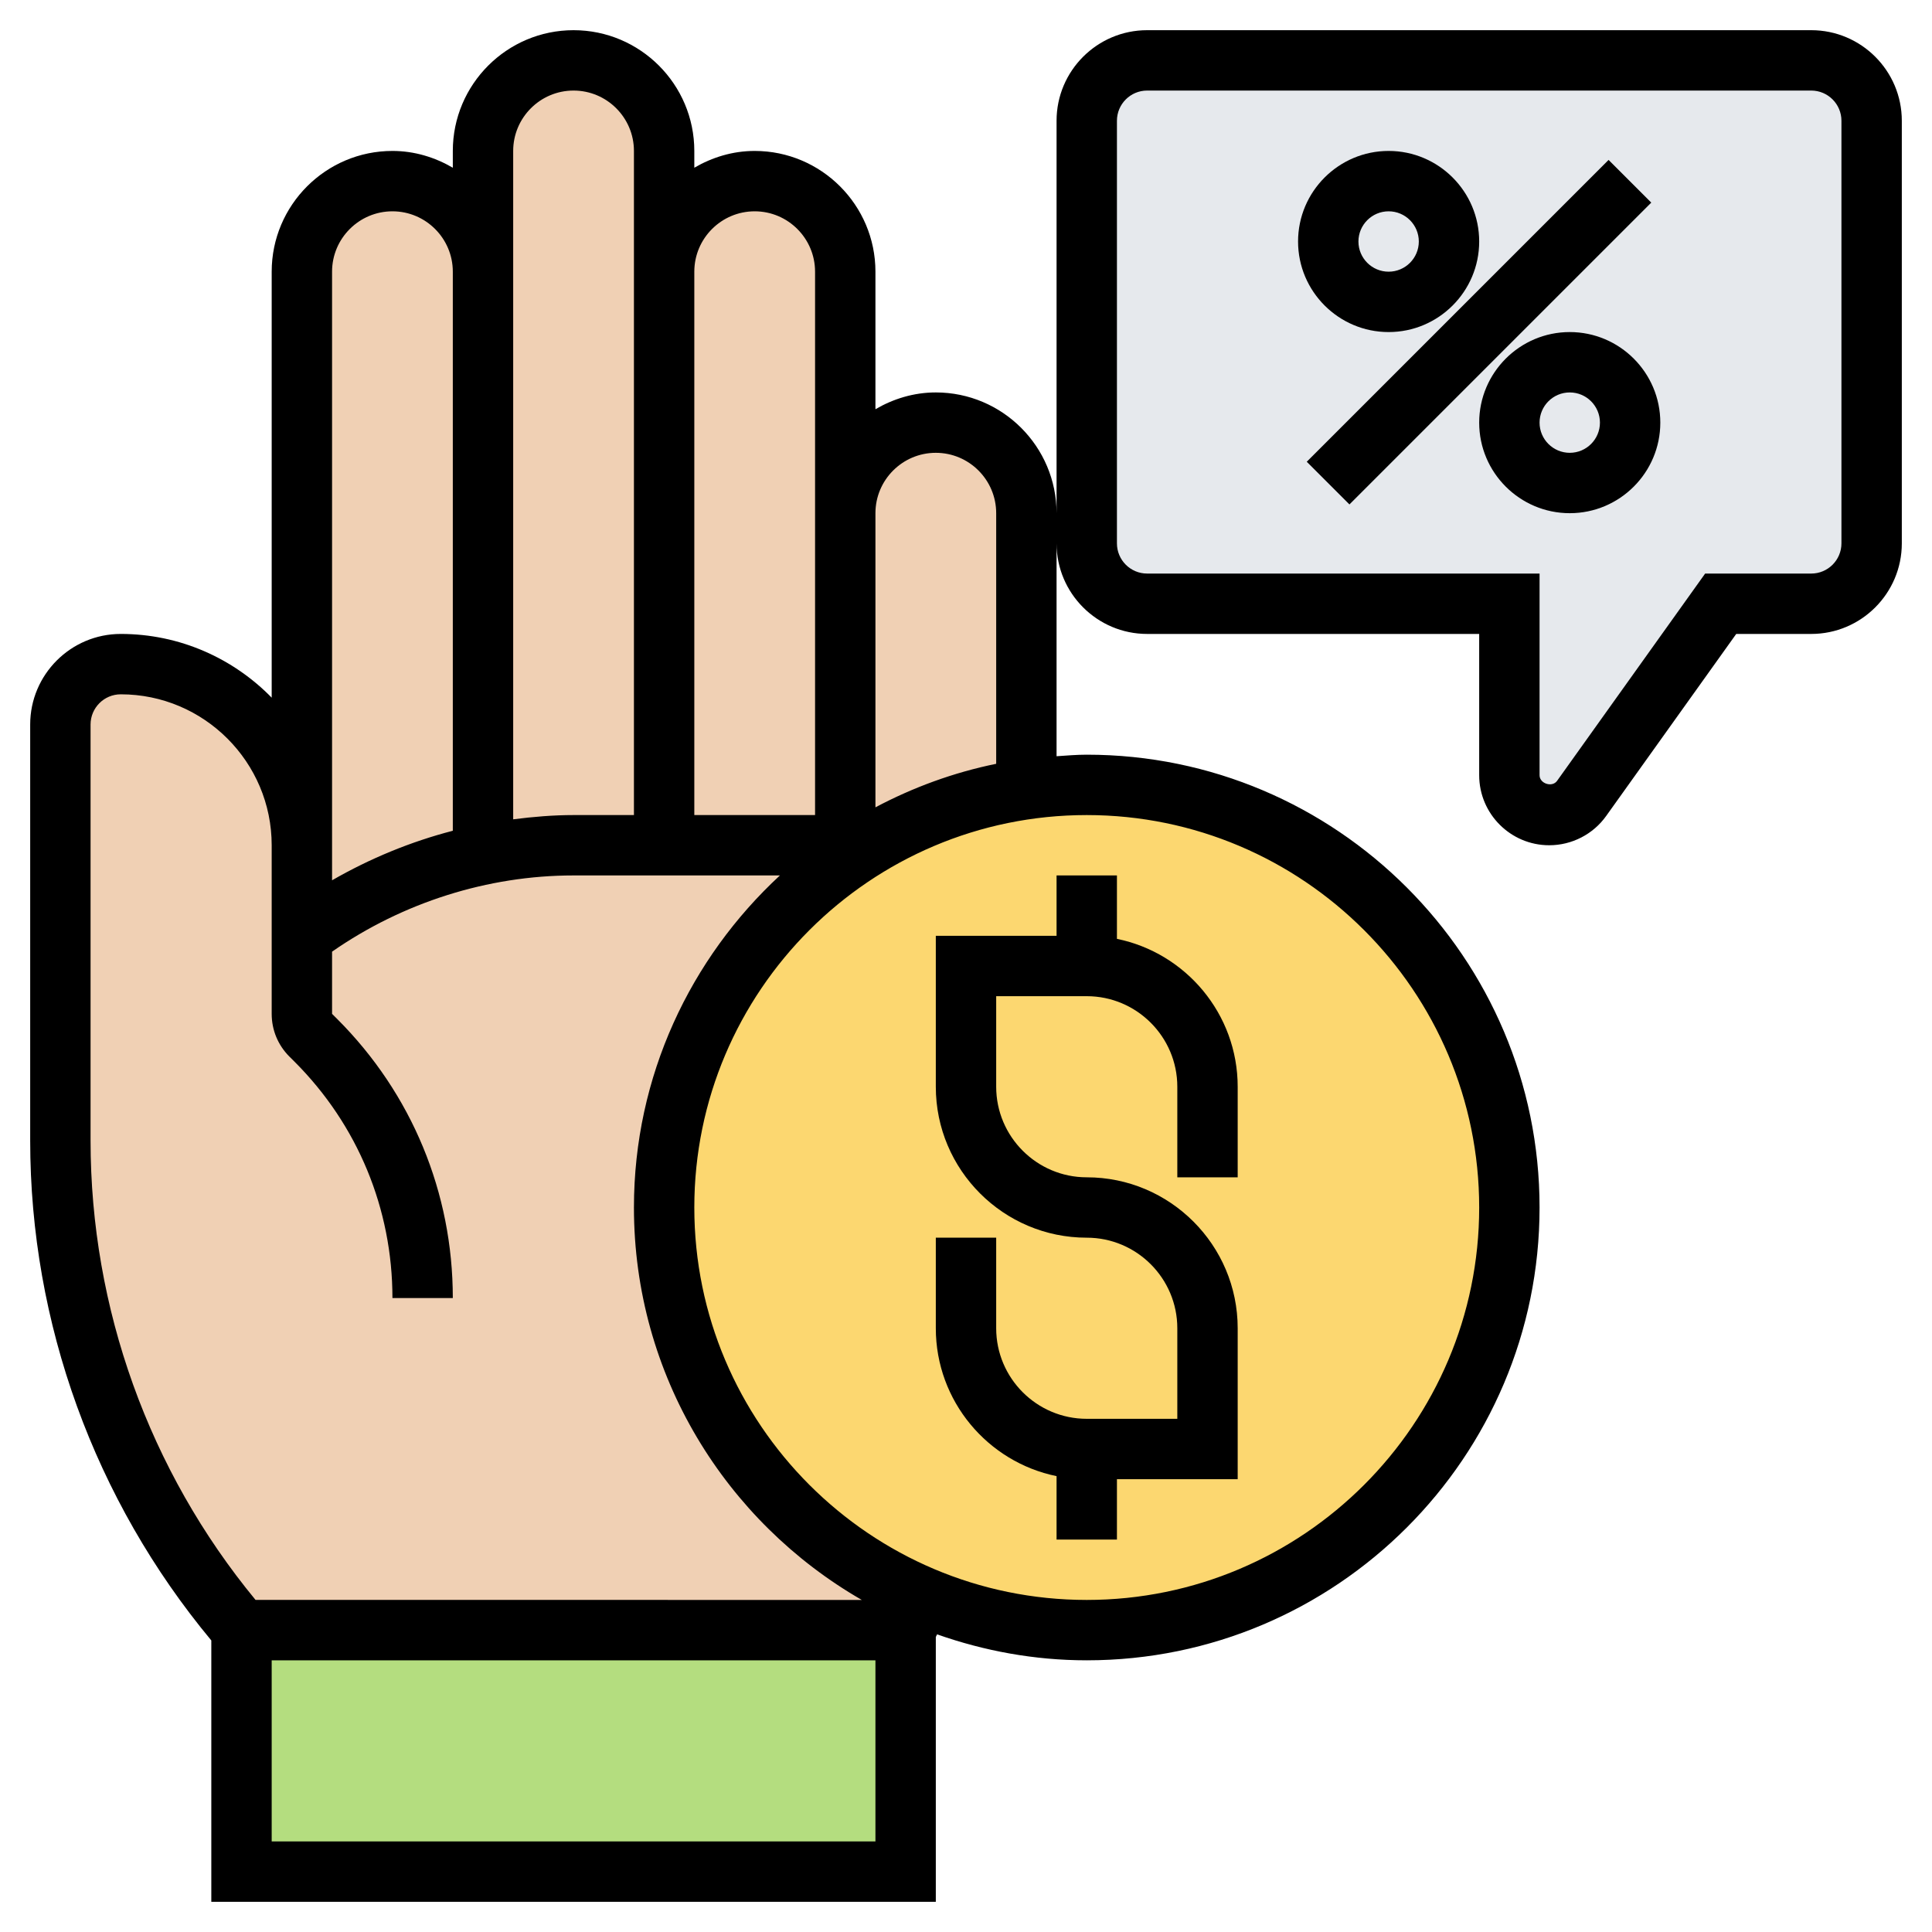 <svg id="_x33_0" enable-background="new 0 0 64 64" height="512" viewBox="0 0 64 64" width="512" xmlns="http://www.w3.org/2000/svg"><g><g><g><path d="m62 4v14c0 1.1-.9 2-2 2h-3l-4.61 6.45c-.24.34-.64.55-1.07.55-.73 0-1.32-.59-1.32-1.32v-5.68h-12c-1.1 0-2-.9-2-2v-14c0-1.1.9-2 2-2h22c1.1 0 2 .9 2 2z" fill="#e6e9ed"/></g><g><path d="m8 54h22v8h-22z" fill="#b4dd7f"/></g><g><path d="m28.78 28c1.57-.94 3.34-1.59 5.22-1.86v-9.14c0-.83-.34-1.58-.88-2.12s-1.29-.88-2.12-.88c-1.66 0-3 1.34-3 3v-8c0-1.66-1.34-3-3-3-.83 0-1.58.34-2.12.88s-.88 1.29-.88 2.12v-4c0-.83-.34-1.58-.88-2.12s-1.29-.88-2.12-.88c-1.66 0-3 1.34-3 3v4c0-.83-.34-1.58-.88-2.12s-1.29-.88-2.12-.88c-1.66 0-3 1.34-3 3v19c0-1.66-.67-3.16-1.76-4.24-1.08-1.09-2.58-1.76-4.24-1.76-1.1 0-2 .9-2 2v13.78c0 2.98.53 5.9 1.55 8.65 1.01 2.74 2.51 5.31 4.45 7.57h22c.18-.37.36-.74.53-1.11-5.02-2.14-8.53-7.1-8.53-12.89 0-5.09 2.72-9.55 6.78-12z" fill="#f0d0b4"/></g><g><path d="m36 26c7.73 0 14 6.27 14 14s-6.27 14-14 14c-1.94 0-3.8-.4-5.47-1.11-5.02-2.14-8.53-7.1-8.53-12.89 0-5.09 2.72-9.55 6.78-12 1.57-.94 3.34-1.59 5.22-1.86.65-.09 1.32-.14 2-.14z" fill="#fcd770"/></g></g><g><path d="m60 1h-22c-1.654 0-3 1.346-3 3v13c0-2.206-1.794-4-4-4-.732 0-1.409.212-2 .556v-4.556c0-2.206-1.794-4-4-4-.732 0-1.409.212-2 .556v-.556c0-2.206-1.794-4-4-4s-4 1.794-4 4v.556c-.591-.344-1.268-.556-2-.556-2.206 0-4 1.794-4 4v14.111c-1.272-1.301-3.042-2.111-5-2.111-1.654 0-3 1.346-3 3v13.781c0 6.052 2.136 11.912 6 16.561v8.658h24v-8.772c.014-.029.028-.059.042-.088 1.555.547 3.219.86 4.958.86 8.271 0 15-6.729 15-15s-6.729-15-15-15c-.338 0-.668.029-1 .051v-7.051c0 1.654 1.346 3 3 3h11v4.68c0 1.279 1.041 2.32 2.32 2.32.749 0 1.455-.363 1.888-.972l4.307-6.028h2.485c1.654 0 3-1.346 3-3v-14c0-1.654-1.346-3-3-3zm-35 6c1.103 0 2 .897 2 2v18h-4v-18c0-1.103.897-2 2-2zm-8-2c0-1.103.897-2 2-2s2 .897 2 2v22h-2c-.67 0-1.337.056-2 .141zm-6 4c0-1.103.897-2 2-2s2 .897 2 2v18.52c-1.4.363-2.746.919-4 1.641zm-8 15c0-.551.448-1 1-1 2.757 0 5 2.243 5 5v5.586c0 .534.208 1.036.587 1.415l.171.17c2.091 2.091 3.242 4.871 3.242 7.829h2c0-3.492-1.359-6.774-3.829-9.244l-.171-.17v-2.061c2.336-1.625 5.153-2.525 8-2.525h6.836c-2.965 2.742-4.836 6.652-4.836 11 0 5.558 3.045 10.409 7.548 13l-20.083-.001c-3.527-4.278-5.465-9.664-5.465-15.218zm6 37v-6h20v6zm40-21c0 7.168-5.832 13-13 13s-13-5.832-13-13 5.832-13 13-13 13 5.832 13 13zm-20-13.256v-9.744c0-1.103.897-2 2-2s2 .897 2 2v8.302c-1.417.289-2.758.783-4 1.442zm32-8.744c0 .551-.448 1-1 1h-3.515l-4.905 6.867c-.161.226-.58.093-.58-.187v-6.68h-13c-.552 0-1-.449-1-1v-14c0-.551.448-1 1-1h22c.552 0 1 .449 1 1z"/><path d="m35 48.899v2.101h2v-2h4v-5c0-2.757-2.243-5-5-5-1.654 0-3-1.346-3-3v-3h3c1.654 0 3 1.346 3 3v3h2v-3c0-2.414-1.721-4.434-4-4.899v-2.101h-2v2h-4v5c0 2.757 2.243 5 5 5 1.654 0 3 1.346 3 3v3h-3c-1.654 0-3-1.346-3-3v-3h-2v3c0 2.414 1.721 4.434 4 4.899z"/><path d="m52 11c-1.654 0-3 1.346-3 3s1.346 3 3 3 3-1.346 3-3-1.346-3-3-3zm0 4c-.552 0-1-.449-1-1s.448-1 1-1 1 .449 1 1-.448 1-1 1z"/><path d="m46 11c1.654 0 3-1.346 3-3s-1.346-3-3-3-3 1.346-3 3 1.346 3 3 3zm0-4c.552 0 1 .449 1 1s-.448 1-1 1-1-.449-1-1 .448-1 1-1z"/><path d="m41.929 10h14.142v2h-14.142z" transform="matrix(.707 -.707 .707 .707 6.574 37.87)"/></g></g></svg>